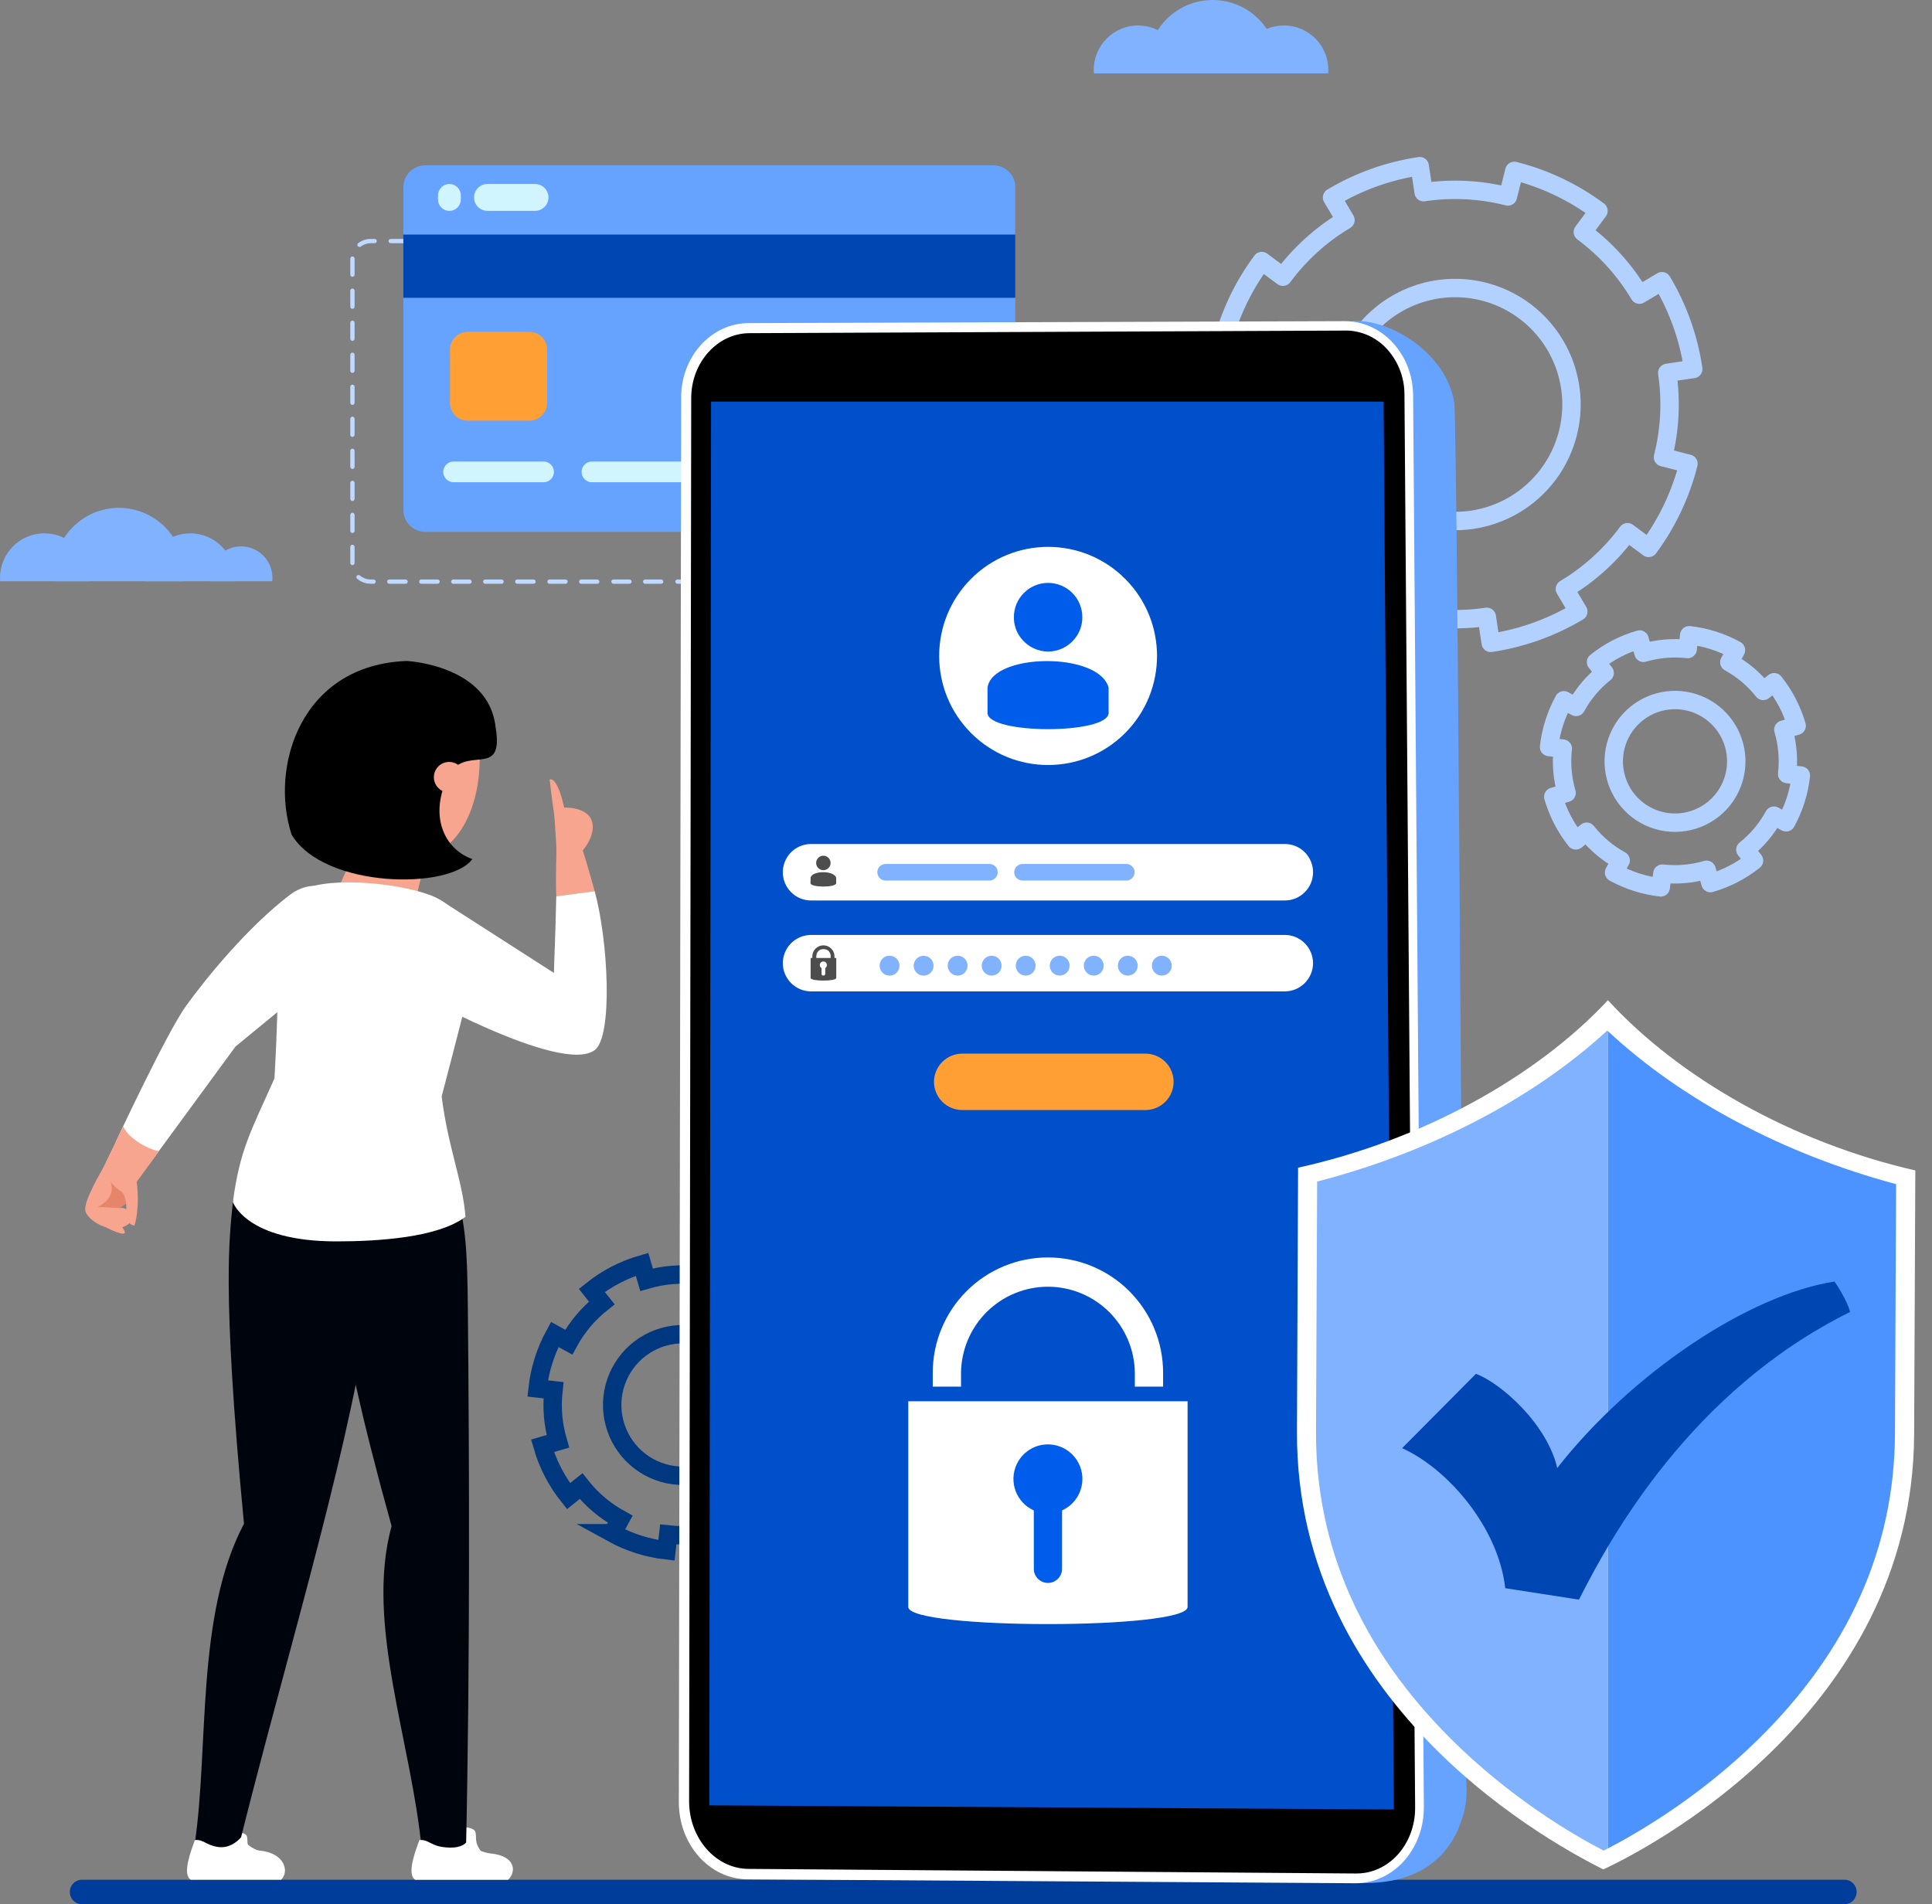 <svg width="420" height="414" viewBox="0 0 420 414" fill="none" xmlns="http://www.w3.org/2000/svg">
<rect x="0" y="0" width="420" height="414" fill="#808080" stroke="none"/>
<g clip-path="url(#clip0_773_6097)">
<path d="M400.957 413.999H17.832C17.483 413.999 17.138 413.93 16.816 413.796C16.493 413.662 16.201 413.467 15.954 413.219C15.707 412.972 15.511 412.679 15.378 412.356C15.245 412.034 15.176 411.688 15.176 411.338C15.175 410.989 15.244 410.643 15.377 410.32C15.511 409.997 15.706 409.703 15.953 409.456C16.2 409.209 16.493 409.012 16.815 408.879C17.137 408.745 17.483 408.676 17.832 408.676H400.957C401.306 408.676 401.652 408.745 401.975 408.879C402.297 409.012 402.59 409.209 402.837 409.456C403.083 409.703 403.279 409.997 403.412 410.32C403.546 410.643 403.614 410.989 403.614 411.338C403.614 411.688 403.545 412.034 403.412 412.356C403.278 412.679 403.082 412.972 402.836 413.219C402.589 413.467 402.296 413.662 401.974 413.796C401.652 413.93 401.306 413.999 400.957 413.999Z" fill="#003C99"/>
<path d="M19.268 126.373C19.287 126.13 19.299 125.872 19.299 125.616C19.299 123.054 18.283 120.596 16.473 118.783C14.663 116.971 12.209 115.953 9.65 115.953C8.382 115.953 7.128 116.203 5.957 116.689C4.786 117.174 3.722 117.886 2.826 118.783C1.93 119.681 1.219 120.746 0.735 121.918C0.25 123.091 0 124.347 0 125.616C0 125.872 0.012 126.122 0.032 126.373H19.268Z" fill="#80B2FF"/>
<path d="M50.971 126.373C50.99 126.13 51.002 125.872 51.002 125.616C51.002 123.054 49.986 120.596 48.176 118.783C46.367 116.971 43.912 115.953 41.353 115.953C38.794 115.953 36.339 116.971 34.529 118.783C32.72 120.596 31.703 123.054 31.703 125.616C31.703 125.872 31.715 126.122 31.735 126.373H50.971Z" fill="#80B2FF"/>
<path d="M59.179 126.374C59.208 126.123 59.222 125.871 59.223 125.618C59.223 123.807 58.505 122.071 57.227 120.79C55.949 119.509 54.215 118.788 52.407 118.785C50.598 118.785 48.862 119.505 47.583 120.786C46.303 122.068 45.584 123.806 45.584 125.618C45.584 125.871 45.598 126.123 45.628 126.374H59.179Z" fill="#80B2FF"/>
<path d="M39.869 126.373C39.945 125.775 39.983 125.173 39.983 124.571C39.983 120.816 38.494 117.215 35.842 114.561C33.191 111.906 29.595 110.414 25.846 110.414C22.098 110.415 18.503 111.906 15.852 114.56C13.201 117.213 11.711 120.813 11.709 124.566C11.709 125.169 11.747 125.77 11.823 126.368L39.869 126.373Z" fill="#80B2FF"/>
<path d="M257.038 15.957C257.058 15.714 257.07 15.456 257.07 15.201C257.07 12.638 256.053 10.18 254.244 8.367C252.434 6.554 249.98 5.536 247.42 5.535C244.861 5.536 242.406 6.554 240.597 8.367C238.787 10.18 237.771 12.638 237.771 15.201C237.771 15.444 237.771 15.707 237.802 15.957H257.038Z" fill="#80B2FF"/>
<path d="M288.741 15.957C288.76 15.714 288.772 15.456 288.772 15.201C288.772 12.638 287.755 10.18 285.946 8.367C284.136 6.554 281.682 5.536 279.122 5.535C276.563 5.536 274.108 6.554 272.299 8.367C270.489 10.18 269.473 12.638 269.473 15.201C269.473 15.444 269.485 15.707 269.504 15.957H288.741Z" fill="#80B2FF"/>
<path d="M277.641 15.959C277.717 15.361 277.754 14.759 277.753 14.157C277.753 10.403 276.264 6.802 273.613 4.147C270.963 1.492 267.367 0.001 263.619 0C259.869 0 256.273 1.492 253.622 4.146C250.971 6.801 249.481 10.402 249.481 14.157C249.482 14.759 249.519 15.361 249.593 15.959H277.641Z" fill="#80B2FF"/>
<path d="M206.342 126.918H202.867C202.803 126.922 202.739 126.914 202.679 126.893C202.618 126.871 202.563 126.838 202.516 126.794C202.469 126.75 202.432 126.697 202.406 126.639C202.381 126.58 202.368 126.516 202.368 126.452C202.368 126.388 202.381 126.325 202.406 126.266C202.432 126.207 202.469 126.154 202.516 126.11C202.563 126.067 202.618 126.033 202.679 126.012C202.739 125.99 202.803 125.982 202.867 125.986H206.342C206.406 125.982 206.47 125.99 206.531 126.012C206.591 126.033 206.646 126.067 206.693 126.11C206.74 126.154 206.778 126.207 206.803 126.266C206.829 126.325 206.842 126.388 206.842 126.452C206.842 126.516 206.829 126.58 206.803 126.639C206.778 126.697 206.74 126.75 206.693 126.794C206.646 126.838 206.591 126.871 206.531 126.893C206.47 126.914 206.406 126.922 206.342 126.918ZM199.39 126.918H195.915C195.851 126.922 195.787 126.914 195.727 126.893C195.666 126.871 195.611 126.838 195.564 126.794C195.517 126.75 195.48 126.697 195.454 126.639C195.429 126.58 195.416 126.516 195.416 126.452C195.416 126.388 195.429 126.325 195.454 126.266C195.48 126.207 195.517 126.154 195.564 126.11C195.611 126.067 195.666 126.033 195.727 126.012C195.787 125.99 195.851 125.982 195.915 125.986H199.393C199.456 125.982 199.521 125.99 199.581 126.012C199.641 126.033 199.697 126.067 199.744 126.11C199.791 126.154 199.828 126.207 199.854 126.266C199.879 126.325 199.892 126.388 199.892 126.452C199.892 126.516 199.879 126.58 199.854 126.639C199.828 126.697 199.791 126.75 199.744 126.794C199.697 126.838 199.641 126.871 199.581 126.893C199.521 126.914 199.456 126.922 199.393 126.918H199.39ZM192.436 126.918H188.961C188.897 126.922 188.833 126.914 188.773 126.893C188.712 126.871 188.657 126.838 188.61 126.794C188.563 126.75 188.526 126.697 188.5 126.639C188.474 126.58 188.461 126.516 188.461 126.452C188.461 126.388 188.474 126.325 188.5 126.266C188.526 126.207 188.563 126.154 188.61 126.11C188.657 126.067 188.712 126.033 188.773 126.012C188.833 125.99 188.897 125.982 188.961 125.986H192.436C192.5 125.982 192.564 125.99 192.624 126.012C192.685 126.033 192.74 126.067 192.787 126.11C192.834 126.154 192.871 126.207 192.897 126.266C192.922 126.325 192.936 126.388 192.936 126.452C192.936 126.516 192.922 126.58 192.897 126.639C192.871 126.697 192.834 126.75 192.787 126.794C192.74 126.838 192.685 126.871 192.624 126.893C192.564 126.914 192.5 126.922 192.436 126.918ZM185.484 126.918H182.007C181.943 126.922 181.879 126.914 181.818 126.893C181.758 126.871 181.702 126.838 181.655 126.794C181.609 126.75 181.571 126.697 181.546 126.639C181.52 126.58 181.507 126.516 181.507 126.452C181.507 126.388 181.52 126.325 181.546 126.266C181.571 126.207 181.609 126.154 181.655 126.11C181.702 126.067 181.758 126.033 181.818 126.012C181.879 125.99 181.943 125.982 182.007 125.986H185.474C185.538 125.982 185.602 125.99 185.663 126.012C185.723 126.033 185.778 126.067 185.825 126.11C185.872 126.154 185.91 126.207 185.935 126.266C185.961 126.325 185.974 126.388 185.974 126.452C185.974 126.516 185.961 126.58 185.935 126.639C185.91 126.697 185.872 126.75 185.825 126.794C185.778 126.838 185.723 126.871 185.663 126.893C185.602 126.914 185.538 126.922 185.474 126.918H185.484ZM178.529 126.918H175.052C174.935 126.909 174.825 126.857 174.744 126.77C174.664 126.684 174.62 126.57 174.62 126.452C174.62 126.334 174.664 126.221 174.744 126.134C174.825 126.048 174.935 125.995 175.052 125.986H178.529C178.593 125.982 178.657 125.99 178.718 126.012C178.778 126.033 178.834 126.067 178.881 126.11C178.927 126.154 178.965 126.207 178.99 126.266C179.016 126.325 179.029 126.388 179.029 126.452C179.029 126.516 179.016 126.58 178.99 126.639C178.965 126.697 178.927 126.75 178.881 126.794C178.834 126.838 178.778 126.871 178.718 126.893C178.657 126.914 178.593 126.922 178.529 126.918ZM171.577 126.918H168.1C168.036 126.922 167.972 126.914 167.912 126.893C167.851 126.871 167.796 126.838 167.749 126.794C167.702 126.75 167.665 126.697 167.639 126.639C167.614 126.58 167.6 126.516 167.6 126.452C167.6 126.388 167.614 126.325 167.639 126.266C167.665 126.207 167.702 126.154 167.749 126.11C167.796 126.067 167.851 126.033 167.912 126.012C167.972 125.99 168.036 125.982 168.1 125.986H171.577C171.695 125.995 171.805 126.048 171.885 126.134C171.965 126.221 172.01 126.334 172.01 126.452C172.01 126.57 171.965 126.684 171.885 126.77C171.805 126.857 171.695 126.909 171.577 126.918ZM164.623 126.918H161.146C161.028 126.909 160.918 126.857 160.838 126.77C160.758 126.684 160.713 126.57 160.713 126.452C160.713 126.334 160.758 126.221 160.838 126.134C160.918 126.048 161.028 125.995 161.146 125.986H164.623C164.687 125.982 164.751 125.99 164.812 126.012C164.872 126.033 164.927 126.067 164.974 126.11C165.021 126.154 165.059 126.207 165.084 126.266C165.11 126.325 165.123 126.388 165.123 126.452C165.123 126.516 165.11 126.58 165.084 126.639C165.059 126.697 165.021 126.75 164.974 126.794C164.927 126.838 164.872 126.871 164.812 126.893C164.751 126.914 164.687 126.922 164.623 126.918ZM157.671 126.918H154.194C154.13 126.922 154.066 126.914 154.005 126.893C153.945 126.871 153.89 126.838 153.843 126.794C153.796 126.75 153.758 126.697 153.733 126.639C153.707 126.58 153.694 126.516 153.694 126.452C153.694 126.388 153.707 126.325 153.733 126.266C153.758 126.207 153.796 126.154 153.843 126.11C153.89 126.067 153.945 126.033 154.005 126.012C154.066 125.99 154.13 125.982 154.194 125.986H157.671C157.789 125.995 157.899 126.048 157.979 126.134C158.059 126.221 158.104 126.334 158.104 126.452C158.104 126.57 158.059 126.684 157.979 126.77C157.899 126.857 157.789 126.909 157.671 126.918ZM150.717 126.918H147.24C147.122 126.909 147.012 126.857 146.932 126.77C146.852 126.684 146.807 126.57 146.807 126.452C146.807 126.334 146.852 126.221 146.932 126.134C147.012 126.048 147.122 125.995 147.24 125.986H150.717C150.781 125.982 150.845 125.99 150.905 126.012C150.966 126.033 151.021 126.067 151.068 126.11C151.115 126.154 151.152 126.207 151.178 126.266C151.203 126.325 151.217 126.388 151.217 126.452C151.217 126.516 151.203 126.58 151.178 126.639C151.152 126.697 151.115 126.75 151.068 126.794C151.021 126.838 150.966 126.871 150.905 126.893C150.845 126.914 150.781 126.922 150.717 126.918ZM143.765 126.918H140.288C140.224 126.922 140.16 126.914 140.099 126.893C140.039 126.871 139.983 126.838 139.936 126.794C139.889 126.75 139.852 126.697 139.826 126.639C139.801 126.58 139.788 126.516 139.788 126.452C139.788 126.388 139.801 126.325 139.826 126.266C139.852 126.207 139.889 126.154 139.936 126.11C139.983 126.067 140.039 126.033 140.099 126.012C140.16 125.99 140.224 125.982 140.288 125.986H143.765C143.882 125.995 143.992 126.048 144.072 126.134C144.153 126.221 144.197 126.334 144.197 126.452C144.197 126.57 144.153 126.684 144.072 126.77C143.992 126.857 143.882 126.909 143.765 126.918ZM136.81 126.918H133.333C133.216 126.909 133.106 126.857 133.025 126.77C132.945 126.684 132.901 126.57 132.901 126.452C132.901 126.334 132.945 126.221 133.025 126.134C133.106 126.048 133.216 125.995 133.333 125.986H136.81C136.874 125.982 136.938 125.99 136.999 126.012C137.059 126.033 137.115 126.067 137.162 126.11C137.208 126.154 137.246 126.207 137.271 126.266C137.297 126.325 137.31 126.388 137.31 126.452C137.31 126.516 137.297 126.58 137.271 126.639C137.246 126.697 137.208 126.75 137.162 126.794C137.115 126.838 137.059 126.871 136.999 126.893C136.938 126.914 136.874 126.922 136.81 126.918ZM129.858 126.918H126.381C126.317 126.922 126.253 126.914 126.193 126.893C126.132 126.871 126.077 126.838 126.03 126.794C125.983 126.75 125.946 126.697 125.92 126.639C125.895 126.58 125.881 126.516 125.881 126.452C125.881 126.388 125.895 126.325 125.92 126.266C125.946 126.207 125.983 126.154 126.03 126.11C126.077 126.067 126.132 126.033 126.193 126.012C126.253 125.99 126.317 125.982 126.381 125.986H129.868C129.986 125.995 130.096 126.048 130.176 126.134C130.256 126.221 130.301 126.334 130.301 126.452C130.301 126.57 130.256 126.684 130.176 126.77C130.096 126.857 129.986 126.909 129.868 126.918H129.858ZM122.904 126.918H119.427C119.309 126.909 119.199 126.857 119.119 126.77C119.039 126.684 118.994 126.57 118.994 126.452C118.994 126.334 119.039 126.221 119.119 126.134C119.199 126.048 119.309 125.995 119.427 125.986H122.904C122.968 125.982 123.032 125.99 123.092 126.012C123.153 126.033 123.208 126.067 123.255 126.11C123.302 126.154 123.339 126.207 123.365 126.266C123.391 126.325 123.404 126.388 123.404 126.452C123.404 126.516 123.391 126.58 123.365 126.639C123.339 126.697 123.302 126.75 123.255 126.794C123.208 126.838 123.153 126.871 123.092 126.893C123.032 126.914 122.968 126.922 122.904 126.918ZM115.95 126.918H112.475C112.411 126.922 112.347 126.914 112.286 126.893C112.226 126.871 112.171 126.838 112.124 126.794C112.077 126.75 112.039 126.697 112.014 126.639C111.988 126.58 111.975 126.516 111.975 126.452C111.975 126.388 111.988 126.325 112.014 126.266C112.039 126.207 112.077 126.154 112.124 126.11C112.171 126.067 112.226 126.033 112.286 126.012C112.347 125.99 112.411 125.982 112.475 125.986H115.95C116.014 125.982 116.078 125.99 116.138 126.012C116.199 126.033 116.254 126.067 116.301 126.11C116.348 126.154 116.385 126.207 116.411 126.266C116.436 126.325 116.449 126.388 116.449 126.452C116.449 126.516 116.436 126.58 116.411 126.639C116.385 126.697 116.348 126.75 116.301 126.794C116.254 126.838 116.199 126.871 116.138 126.893C116.078 126.914 116.014 126.922 115.95 126.918ZM108.998 126.918H105.52C105.457 126.922 105.392 126.914 105.332 126.893C105.272 126.871 105.216 126.838 105.169 126.794C105.122 126.75 105.085 126.697 105.059 126.639C105.034 126.58 105.021 126.516 105.021 126.452C105.021 126.388 105.034 126.325 105.059 126.266C105.085 126.207 105.122 126.154 105.169 126.11C105.216 126.067 105.272 126.033 105.332 126.012C105.392 125.99 105.457 125.982 105.52 125.986H108.998C109.062 125.982 109.126 125.99 109.186 126.012C109.247 126.033 109.302 126.067 109.349 126.11C109.396 126.154 109.433 126.207 109.459 126.266C109.484 126.325 109.497 126.388 109.497 126.452C109.497 126.516 109.484 126.58 109.459 126.639C109.433 126.697 109.396 126.75 109.349 126.794C109.302 126.838 109.247 126.871 109.186 126.893C109.126 126.914 109.062 126.922 108.998 126.918ZM102.043 126.918H98.569C98.505 126.922 98.44 126.914 98.38 126.893C98.32 126.871 98.264 126.838 98.217 126.794C98.17 126.75 98.133 126.697 98.107 126.639C98.082 126.58 98.069 126.516 98.069 126.452C98.069 126.388 98.082 126.325 98.107 126.266C98.133 126.207 98.17 126.154 98.217 126.11C98.264 126.067 98.32 126.033 98.38 126.012C98.44 125.99 98.505 125.982 98.569 125.986H102.043C102.107 125.982 102.171 125.99 102.232 126.012C102.292 126.033 102.348 126.067 102.394 126.11C102.441 126.154 102.479 126.207 102.504 126.266C102.53 126.325 102.543 126.388 102.543 126.452C102.543 126.516 102.53 126.58 102.504 126.639C102.479 126.697 102.441 126.75 102.394 126.794C102.348 126.838 102.292 126.871 102.232 126.893C102.171 126.914 102.107 126.922 102.043 126.918ZM95.091 126.918H91.614C91.55 126.922 91.486 126.914 91.426 126.893C91.365 126.871 91.31 126.838 91.263 126.794C91.216 126.75 91.179 126.697 91.153 126.639C91.127 126.58 91.114 126.516 91.114 126.452C91.114 126.388 91.127 126.325 91.153 126.266C91.179 126.207 91.216 126.154 91.263 126.11C91.31 126.067 91.365 126.033 91.426 126.012C91.486 125.99 91.55 125.982 91.614 125.986H95.091C95.155 125.982 95.219 125.99 95.28 126.012C95.34 126.033 95.396 126.067 95.442 126.11C95.489 126.154 95.527 126.207 95.552 126.266C95.578 126.325 95.591 126.388 95.591 126.452C95.591 126.516 95.578 126.58 95.552 126.639C95.527 126.697 95.489 126.75 95.442 126.794C95.396 126.838 95.34 126.871 95.28 126.893C95.219 126.914 95.155 126.922 95.091 126.918ZM88.137 126.918H84.662C84.598 126.922 84.534 126.914 84.474 126.893C84.413 126.871 84.358 126.838 84.311 126.794C84.264 126.75 84.227 126.697 84.201 126.639C84.175 126.58 84.162 126.516 84.162 126.452C84.162 126.388 84.175 126.325 84.201 126.266C84.227 126.207 84.264 126.154 84.311 126.11C84.358 126.067 84.413 126.033 84.474 126.012C84.534 125.99 84.598 125.982 84.662 125.986H88.137C88.201 125.982 88.265 125.99 88.325 126.012C88.386 126.033 88.441 126.067 88.488 126.11C88.535 126.154 88.572 126.207 88.598 126.266C88.624 126.325 88.637 126.388 88.637 126.452C88.637 126.516 88.624 126.58 88.598 126.639C88.572 126.697 88.535 126.75 88.488 126.794C88.441 126.838 88.386 126.871 88.325 126.893C88.265 126.914 88.201 126.922 88.137 126.918ZM81.185 126.918H80.617C79.526 126.922 78.47 126.535 77.64 125.826C77.546 125.745 77.488 125.63 77.479 125.507C77.469 125.384 77.509 125.261 77.589 125.167C77.67 125.074 77.785 125.016 77.908 125.007C78.031 124.998 78.153 125.038 78.247 125.118C78.908 125.681 79.749 125.989 80.617 125.986H81.185C81.249 125.982 81.313 125.99 81.373 126.012C81.434 126.033 81.489 126.067 81.536 126.11C81.583 126.154 81.62 126.207 81.646 126.266C81.672 126.325 81.685 126.388 81.685 126.452C81.685 126.516 81.672 126.58 81.646 126.639C81.62 126.697 81.583 126.75 81.536 126.794C81.489 126.838 81.434 126.871 81.373 126.893C81.313 126.914 81.249 126.922 81.185 126.918ZM209.637 126.093C209.54 126.093 209.444 126.063 209.365 126.006C209.286 125.949 209.226 125.868 209.195 125.775C209.164 125.683 209.163 125.583 209.192 125.489C209.22 125.396 209.278 125.314 209.356 125.255C209.767 124.952 210.101 124.557 210.333 124.102C210.565 123.647 210.688 123.144 210.691 122.633C210.691 122.509 210.74 122.391 210.828 122.303C210.915 122.216 211.034 122.166 211.157 122.166C211.218 122.167 211.279 122.179 211.335 122.203C211.392 122.227 211.443 122.261 211.486 122.305C211.529 122.348 211.563 122.4 211.586 122.457C211.61 122.514 211.621 122.574 211.621 122.636C211.619 123.29 211.464 123.935 211.169 124.519C210.874 125.103 210.447 125.609 209.921 125.999C209.84 126.06 209.741 126.093 209.64 126.093H209.637ZM76.615 122.864C76.552 122.864 76.49 122.852 76.432 122.827C76.374 122.802 76.322 122.766 76.278 122.721C76.235 122.675 76.201 122.621 76.179 122.563C76.156 122.504 76.146 122.441 76.149 122.378V118.906C76.149 118.782 76.198 118.663 76.285 118.575C76.373 118.488 76.491 118.439 76.615 118.439C76.739 118.439 76.857 118.488 76.945 118.575C77.032 118.663 77.081 118.782 77.081 118.906V122.378C77.084 122.441 77.074 122.504 77.052 122.563C77.029 122.621 76.995 122.675 76.952 122.721C76.908 122.766 76.856 122.802 76.798 122.827C76.74 122.852 76.678 122.864 76.615 122.864ZM211.16 119.63C211.036 119.63 210.917 119.581 210.83 119.493C210.743 119.406 210.693 119.287 210.693 119.163V115.671C210.689 115.608 210.697 115.543 210.719 115.483C210.74 115.422 210.773 115.367 210.817 115.32C210.861 115.273 210.914 115.235 210.972 115.21C211.031 115.184 211.094 115.171 211.158 115.171C211.223 115.171 211.286 115.184 211.345 115.21C211.403 115.235 211.456 115.273 211.5 115.32C211.543 115.367 211.577 115.422 211.598 115.483C211.62 115.543 211.628 115.608 211.623 115.671V119.151C211.624 119.212 211.612 119.273 211.589 119.33C211.566 119.386 211.532 119.438 211.488 119.481C211.445 119.525 211.394 119.559 211.338 119.582C211.281 119.606 211.221 119.618 211.16 119.618V119.63ZM76.615 115.89C76.491 115.89 76.373 115.841 76.285 115.754C76.198 115.666 76.149 115.547 76.149 115.423V111.941C76.149 111.818 76.198 111.699 76.285 111.611C76.373 111.524 76.491 111.475 76.615 111.475C76.739 111.475 76.857 111.524 76.945 111.611C77.032 111.699 77.081 111.818 77.081 111.941V115.423C77.081 115.547 77.032 115.666 76.945 115.754C76.857 115.841 76.739 115.89 76.615 115.89ZM211.16 112.651C211.036 112.651 210.917 112.602 210.83 112.515C210.743 112.427 210.693 112.308 210.693 112.185V108.707C210.689 108.643 210.697 108.579 210.719 108.519C210.74 108.458 210.773 108.403 210.817 108.356C210.861 108.309 210.914 108.271 210.972 108.246C211.031 108.22 211.094 108.207 211.158 108.207C211.223 108.207 211.286 108.22 211.345 108.246C211.403 108.271 211.456 108.309 211.5 108.356C211.543 108.403 211.577 108.458 211.598 108.519C211.62 108.579 211.628 108.643 211.623 108.707V112.189C211.623 112.312 211.574 112.43 211.487 112.516C211.4 112.603 211.282 112.651 211.16 112.651ZM76.615 108.926C76.491 108.926 76.373 108.877 76.285 108.789C76.198 108.702 76.149 108.583 76.149 108.459V104.98C76.149 104.856 76.198 104.737 76.285 104.649C76.373 104.562 76.491 104.513 76.615 104.513C76.739 104.513 76.857 104.562 76.945 104.649C77.032 104.737 77.081 104.856 77.081 104.98V108.459C77.081 108.583 77.032 108.702 76.945 108.789C76.857 108.877 76.739 108.926 76.615 108.926ZM211.16 105.692C211.036 105.692 210.917 105.643 210.83 105.555C210.743 105.468 210.693 105.349 210.693 105.225V101.746C210.689 101.682 210.697 101.617 210.719 101.557C210.74 101.496 210.773 101.441 210.817 101.394C210.861 101.347 210.914 101.309 210.972 101.284C211.031 101.258 211.094 101.245 211.158 101.245C211.223 101.245 211.286 101.258 211.345 101.284C211.403 101.309 211.456 101.347 211.5 101.394C211.543 101.441 211.577 101.496 211.598 101.557C211.62 101.617 211.628 101.682 211.623 101.746V105.225C211.624 105.286 211.612 105.347 211.589 105.404C211.566 105.46 211.532 105.512 211.488 105.555C211.445 105.599 211.394 105.633 211.338 105.656C211.281 105.68 211.221 105.692 211.16 105.692ZM76.615 101.964C76.491 101.964 76.373 101.915 76.285 101.828C76.198 101.74 76.149 101.621 76.149 101.498V98.015C76.149 97.892 76.198 97.773 76.285 97.685C76.373 97.598 76.491 97.549 76.615 97.549C76.739 97.549 76.857 97.598 76.945 97.685C77.032 97.773 77.081 97.892 77.081 98.015V101.498C77.081 101.621 77.032 101.74 76.945 101.828C76.857 101.915 76.739 101.964 76.615 101.964ZM211.16 98.73C211.036 98.73 210.917 98.681 210.83 98.594C210.743 98.506 210.693 98.387 210.693 98.263V94.781C210.689 94.717 210.697 94.653 210.719 94.593C210.74 94.532 210.773 94.477 210.817 94.43C210.861 94.383 210.914 94.345 210.972 94.32C211.031 94.294 211.094 94.281 211.158 94.281C211.223 94.281 211.286 94.294 211.345 94.32C211.403 94.345 211.456 94.383 211.5 94.43C211.543 94.477 211.577 94.532 211.598 94.593C211.62 94.653 211.628 94.717 211.623 94.781V98.263C211.624 98.325 211.612 98.385 211.589 98.442C211.566 98.499 211.532 98.55 211.488 98.593C211.445 98.637 211.394 98.671 211.338 98.695C211.281 98.718 211.221 98.73 211.16 98.73ZM76.615 95C76.491 95 76.373 94.951 76.285 94.864C76.198 94.776 76.149 94.657 76.149 94.533V91.054C76.149 90.93 76.198 90.811 76.285 90.724C76.373 90.636 76.491 90.587 76.615 90.587C76.739 90.587 76.857 90.636 76.945 90.724C77.032 90.811 77.081 90.93 77.081 91.054V94.533C77.081 94.657 77.032 94.776 76.945 94.864C76.857 94.951 76.739 95 76.615 95ZM211.16 91.766C211.036 91.766 210.917 91.717 210.83 91.629C210.743 91.542 210.693 91.423 210.693 91.299V87.817C210.702 87.7 210.755 87.589 210.841 87.509C210.927 87.429 211.041 87.384 211.158 87.384C211.276 87.384 211.39 87.429 211.476 87.509C211.562 87.589 211.615 87.7 211.623 87.817V91.299C211.624 91.361 211.612 91.421 211.589 91.478C211.566 91.534 211.532 91.586 211.488 91.629C211.445 91.673 211.394 91.707 211.338 91.731C211.281 91.754 211.221 91.766 211.16 91.766ZM76.615 88.038C76.491 88.038 76.373 87.989 76.285 87.902C76.198 87.814 76.149 87.695 76.149 87.572V84.09C76.149 83.966 76.198 83.847 76.285 83.759C76.373 83.672 76.491 83.623 76.615 83.623C76.739 83.623 76.857 83.672 76.945 83.759C77.032 83.847 77.081 83.966 77.081 84.09V87.572C77.081 87.695 77.032 87.814 76.945 87.902C76.857 87.989 76.739 88.038 76.615 88.038ZM211.16 84.802C211.099 84.802 211.038 84.79 210.981 84.767C210.925 84.744 210.874 84.71 210.83 84.667C210.787 84.624 210.752 84.572 210.729 84.516C210.706 84.459 210.693 84.399 210.693 84.338V80.855C210.689 80.791 210.697 80.727 210.719 80.667C210.74 80.606 210.773 80.551 210.817 80.504C210.861 80.457 210.914 80.419 210.972 80.394C211.031 80.368 211.094 80.355 211.158 80.355C211.223 80.355 211.286 80.368 211.345 80.394C211.403 80.419 211.456 80.457 211.5 80.504C211.543 80.551 211.577 80.606 211.598 80.667C211.62 80.727 211.628 80.791 211.623 80.855V84.338C211.624 84.399 211.612 84.459 211.589 84.516C211.566 84.572 211.531 84.623 211.488 84.667C211.445 84.71 211.394 84.744 211.338 84.767C211.281 84.79 211.221 84.802 211.16 84.802ZM76.615 81.074C76.491 81.074 76.373 81.025 76.285 80.938C76.198 80.85 76.149 80.731 76.149 80.607V77.128C76.15 77.004 76.199 76.886 76.286 76.799C76.374 76.712 76.492 76.663 76.615 76.663C76.738 76.663 76.856 76.712 76.944 76.799C77.031 76.886 77.081 77.004 77.081 77.128V80.607C77.081 80.731 77.032 80.85 76.945 80.938C76.857 81.025 76.739 81.074 76.615 81.074ZM211.16 77.84C211.036 77.84 210.917 77.791 210.83 77.703C210.743 77.616 210.693 77.497 210.693 77.373V73.891C210.694 73.768 210.744 73.65 210.831 73.563C210.918 73.476 211.036 73.427 211.16 73.427C211.283 73.427 211.401 73.476 211.488 73.563C211.575 73.65 211.623 73.768 211.623 73.891V77.373C211.624 77.434 211.612 77.495 211.589 77.552C211.566 77.608 211.532 77.66 211.488 77.703C211.445 77.747 211.394 77.781 211.338 77.805C211.281 77.828 211.221 77.84 211.16 77.84ZM76.615 74.112C76.491 74.112 76.373 74.063 76.285 73.976C76.198 73.888 76.149 73.769 76.149 73.646V70.163C76.149 70.04 76.198 69.921 76.285 69.833C76.373 69.746 76.491 69.697 76.615 69.697C76.739 69.697 76.857 69.746 76.945 69.833C77.032 69.921 77.081 70.04 77.081 70.163V73.646C77.081 73.769 77.032 73.888 76.945 73.976C76.857 74.063 76.739 74.112 76.615 74.112ZM211.16 70.876C211.099 70.876 211.038 70.865 210.981 70.841C210.925 70.818 210.874 70.784 210.83 70.741C210.787 70.698 210.752 70.646 210.729 70.59C210.706 70.533 210.693 70.473 210.693 70.412V66.937C210.693 66.813 210.743 66.694 210.83 66.607C210.917 66.519 211.036 66.47 211.16 66.47C211.221 66.47 211.281 66.482 211.338 66.505C211.394 66.529 211.445 66.563 211.488 66.607C211.532 66.65 211.566 66.702 211.589 66.758C211.612 66.815 211.624 66.876 211.623 66.937V70.419C211.622 70.541 211.573 70.658 211.486 70.743C211.399 70.829 211.282 70.877 211.16 70.876ZM76.615 67.148C76.493 67.148 76.377 67.101 76.29 67.016C76.203 66.931 76.152 66.815 76.149 66.694V63.202C76.149 63.078 76.198 62.959 76.285 62.872C76.373 62.784 76.491 62.735 76.615 62.735C76.739 62.735 76.857 62.784 76.945 62.872C77.032 62.959 77.081 63.078 77.081 63.202V66.694C77.078 66.815 77.028 66.931 76.941 67.016C76.853 67.101 76.737 67.148 76.615 67.148ZM211.16 63.914C211.036 63.914 210.917 63.865 210.83 63.778C210.743 63.69 210.693 63.571 210.693 63.447V59.965C210.693 59.904 210.706 59.843 210.729 59.787C210.752 59.73 210.787 59.679 210.83 59.636C210.874 59.593 210.925 59.559 210.981 59.535C211.038 59.512 211.099 59.501 211.16 59.501C211.221 59.501 211.281 59.512 211.338 59.535C211.394 59.559 211.445 59.593 211.488 59.636C211.531 59.679 211.566 59.731 211.589 59.787C211.612 59.844 211.624 59.904 211.623 59.965V63.447C211.624 63.508 211.612 63.569 211.589 63.626C211.566 63.682 211.532 63.734 211.488 63.777C211.445 63.821 211.394 63.855 211.338 63.879C211.281 63.902 211.221 63.914 211.16 63.914ZM76.615 60.187C76.491 60.187 76.373 60.137 76.285 60.05C76.198 59.962 76.149 59.843 76.149 59.72V56.237C76.149 56.112 76.197 55.991 76.284 55.9C76.371 55.81 76.49 55.756 76.615 55.751C76.676 55.75 76.736 55.761 76.792 55.784C76.849 55.806 76.9 55.84 76.943 55.882C76.987 55.925 77.021 55.976 77.045 56.032C77.069 56.087 77.081 56.148 77.081 56.208V59.708C77.083 59.77 77.072 59.832 77.049 59.89C77.027 59.948 76.993 60.001 76.949 60.045C76.906 60.09 76.854 60.126 76.796 60.15C76.739 60.174 76.677 60.187 76.615 60.187ZM211.16 56.95C211.098 56.95 211.037 56.938 210.98 56.915C210.923 56.891 210.872 56.857 210.828 56.813C210.785 56.77 210.751 56.718 210.728 56.66C210.704 56.603 210.693 56.542 210.693 56.481V56.237C210.69 55.764 210.585 55.296 210.386 54.867C210.186 54.438 209.896 54.057 209.535 53.75C209.489 53.71 209.45 53.661 209.422 53.607C209.395 53.552 209.378 53.492 209.373 53.431C209.369 53.369 209.377 53.308 209.396 53.249C209.415 53.191 209.446 53.137 209.487 53.091C209.567 52.998 209.682 52.94 209.804 52.931C209.927 52.922 210.049 52.962 210.142 53.042C210.604 53.437 210.975 53.927 211.231 54.478C211.487 55.029 211.62 55.63 211.623 56.237V56.481C211.624 56.542 211.613 56.603 211.59 56.66C211.567 56.717 211.533 56.769 211.49 56.813C211.447 56.857 211.395 56.891 211.339 56.915C211.282 56.938 211.221 56.95 211.16 56.95ZM78.147 53.697C78.075 53.697 78.004 53.68 77.939 53.648C77.874 53.616 77.817 53.569 77.773 53.512C77.7 53.413 77.668 53.289 77.685 53.167C77.703 53.045 77.767 52.934 77.866 52.86C78.658 52.263 79.625 51.941 80.617 51.946H81.44C81.563 51.946 81.681 51.995 81.769 52.082C81.856 52.169 81.906 52.287 81.906 52.41C81.906 52.534 81.857 52.653 81.77 52.74C81.682 52.828 81.564 52.877 81.44 52.877H80.617C79.828 52.874 79.061 53.131 78.431 53.606C78.349 53.667 78.249 53.699 78.147 53.697ZM206.6 52.877H203.122C202.999 52.877 202.88 52.828 202.793 52.74C202.705 52.653 202.656 52.534 202.656 52.41C202.657 52.287 202.706 52.169 202.794 52.082C202.881 51.995 202.999 51.946 203.122 51.946H206.6C206.723 51.946 206.841 51.995 206.928 52.082C207.016 52.169 207.065 52.287 207.066 52.41C207.066 52.534 207.017 52.653 206.929 52.74C206.842 52.828 206.723 52.877 206.6 52.877ZM199.648 52.877H196.158C196.097 52.877 196.036 52.865 195.98 52.842C195.923 52.818 195.872 52.784 195.829 52.74C195.785 52.697 195.751 52.645 195.727 52.589C195.704 52.532 195.692 52.471 195.692 52.41C195.693 52.287 195.742 52.169 195.829 52.082C195.917 51.995 196.035 51.946 196.158 51.946H199.635C199.759 51.946 199.877 51.995 199.964 52.082C200.052 52.169 200.101 52.287 200.102 52.41C200.102 52.532 200.054 52.65 199.969 52.737C199.883 52.824 199.767 52.874 199.645 52.877H199.648ZM192.693 52.877H189.216C189.092 52.877 188.974 52.828 188.886 52.74C188.799 52.653 188.75 52.534 188.75 52.41C188.75 52.287 188.8 52.169 188.887 52.082C188.975 51.995 189.093 51.946 189.216 51.946H192.691C192.814 51.946 192.932 51.995 193.02 52.082C193.107 52.169 193.156 52.287 193.157 52.41C193.157 52.534 193.108 52.653 193.02 52.74C192.933 52.828 192.814 52.877 192.691 52.877H192.693ZM185.741 52.877H182.262C182.138 52.877 182.019 52.828 181.932 52.74C181.844 52.653 181.795 52.534 181.795 52.41C181.796 52.287 181.845 52.169 181.933 52.082C182.02 51.995 182.138 51.946 182.262 51.946H185.739C185.862 51.946 185.979 51.995 186.066 52.083C186.153 52.169 186.202 52.287 186.203 52.41C186.203 52.534 186.154 52.652 186.067 52.739C185.98 52.827 185.862 52.876 185.739 52.877H185.741ZM178.787 52.877H175.31C175.186 52.877 175.067 52.828 174.98 52.74C174.893 52.653 174.843 52.534 174.843 52.41C174.844 52.287 174.893 52.169 174.981 52.082C175.068 51.995 175.186 51.946 175.31 51.946H178.784C178.908 51.946 179.026 51.995 179.113 52.082C179.201 52.169 179.25 52.287 179.251 52.41C179.251 52.534 179.201 52.653 179.114 52.74C179.027 52.828 178.908 52.877 178.784 52.877H178.787ZM171.835 52.877H168.355C168.232 52.877 168.113 52.828 168.026 52.74C167.938 52.653 167.889 52.534 167.889 52.41C167.89 52.287 167.939 52.169 168.026 52.082C168.114 51.995 168.232 51.946 168.355 51.946H171.832C171.956 51.946 172.074 51.995 172.161 52.082C172.249 52.169 172.298 52.287 172.299 52.41C172.299 52.534 172.25 52.653 172.162 52.74C172.075 52.828 171.956 52.877 171.832 52.877H171.835ZM164.88 52.877H161.403C161.282 52.874 161.166 52.823 161.081 52.736C160.997 52.649 160.949 52.532 160.949 52.41C160.95 52.287 160.999 52.169 161.087 52.082C161.174 51.995 161.292 51.946 161.415 51.946H164.89C165.013 51.946 165.132 51.995 165.219 52.082C165.306 52.169 165.356 52.287 165.356 52.41C165.356 52.472 165.344 52.534 165.32 52.592C165.296 52.649 165.26 52.701 165.216 52.745C165.171 52.788 165.118 52.822 165.06 52.845C165.002 52.868 164.94 52.879 164.878 52.877H164.88ZM157.928 52.877H154.449C154.325 52.877 154.207 52.828 154.119 52.74C154.032 52.653 153.983 52.534 153.983 52.41C153.983 52.287 154.033 52.169 154.12 52.082C154.207 51.995 154.326 51.946 154.449 51.946H157.926C157.987 51.946 158.047 51.958 158.104 51.981C158.16 52.004 158.211 52.039 158.254 52.082C158.297 52.125 158.331 52.176 158.355 52.232C158.378 52.289 158.39 52.349 158.39 52.41C158.39 52.471 158.378 52.532 158.355 52.589C158.332 52.645 158.298 52.697 158.255 52.74C158.212 52.783 158.161 52.818 158.104 52.841C158.048 52.865 157.987 52.877 157.926 52.877H157.928ZM150.974 52.877H147.494C147.371 52.876 147.253 52.827 147.166 52.739C147.079 52.652 147.031 52.534 147.031 52.41C147.031 52.287 147.08 52.169 147.167 52.083C147.254 51.995 147.372 51.946 147.494 51.946H150.972C151.095 51.946 151.213 51.995 151.3 52.082C151.388 52.169 151.437 52.287 151.438 52.41C151.438 52.534 151.389 52.653 151.301 52.74C151.214 52.828 151.095 52.877 150.972 52.877H150.974ZM144.022 52.877H140.552C140.489 52.88 140.427 52.87 140.368 52.847C140.309 52.825 140.255 52.791 140.21 52.747C140.165 52.704 140.128 52.651 140.104 52.593C140.079 52.535 140.067 52.473 140.067 52.41C140.067 52.347 140.08 52.285 140.105 52.228C140.129 52.17 140.165 52.118 140.211 52.075C140.256 52.031 140.31 51.997 140.368 51.975C140.427 51.953 140.49 51.943 140.552 51.946H144.029C144.152 51.946 144.27 51.995 144.357 52.082C144.444 52.169 144.493 52.287 144.493 52.41C144.494 52.472 144.481 52.534 144.458 52.591C144.434 52.648 144.399 52.7 144.355 52.744C144.311 52.787 144.258 52.821 144.201 52.844C144.143 52.867 144.082 52.878 144.02 52.877H144.022ZM137.068 52.877H133.588C133.527 52.877 133.467 52.865 133.41 52.841C133.354 52.818 133.302 52.783 133.259 52.74C133.216 52.697 133.182 52.645 133.159 52.589C133.136 52.532 133.124 52.471 133.124 52.41C133.124 52.287 133.173 52.169 133.26 52.082C133.347 51.995 133.465 51.946 133.588 51.946H137.065C137.189 51.946 137.307 51.995 137.394 52.082C137.481 52.169 137.531 52.287 137.532 52.41C137.532 52.534 137.482 52.653 137.395 52.74C137.308 52.828 137.189 52.877 137.065 52.877H137.068ZM130.116 52.877H126.636C126.513 52.877 126.394 52.828 126.306 52.74C126.219 52.653 126.17 52.534 126.17 52.41C126.171 52.287 126.22 52.169 126.307 52.082C126.395 51.995 126.513 51.946 126.636 51.946H130.111C130.234 51.946 130.352 51.995 130.439 52.082C130.526 52.169 130.575 52.287 130.575 52.41C130.575 52.471 130.563 52.532 130.54 52.589C130.517 52.645 130.483 52.697 130.44 52.74C130.397 52.783 130.345 52.818 130.289 52.841C130.233 52.865 130.172 52.877 130.111 52.877H130.116ZM123.161 52.877H119.682C119.621 52.877 119.56 52.865 119.504 52.841C119.447 52.818 119.396 52.783 119.353 52.74C119.31 52.697 119.276 52.645 119.253 52.589C119.229 52.532 119.218 52.471 119.218 52.41C119.218 52.287 119.267 52.169 119.354 52.082C119.441 51.995 119.559 51.946 119.682 51.946H123.159C123.282 51.946 123.4 51.995 123.488 52.082C123.575 52.169 123.625 52.287 123.625 52.41C123.625 52.534 123.576 52.653 123.489 52.74C123.401 52.828 123.283 52.877 123.159 52.877H123.161ZM116.209 52.877H112.73C112.606 52.877 112.488 52.828 112.4 52.74C112.313 52.653 112.264 52.534 112.264 52.41C112.264 52.287 112.314 52.169 112.401 52.082C112.488 51.995 112.607 51.946 112.73 51.946H116.207C116.33 51.946 116.447 51.995 116.534 52.083C116.621 52.169 116.67 52.287 116.671 52.41C116.671 52.534 116.622 52.652 116.535 52.739C116.448 52.827 116.33 52.876 116.207 52.877H116.209ZM109.255 52.877H105.775C105.714 52.877 105.654 52.865 105.597 52.841C105.541 52.818 105.49 52.783 105.447 52.74C105.404 52.697 105.369 52.645 105.346 52.589C105.323 52.532 105.311 52.471 105.312 52.41C105.312 52.287 105.36 52.169 105.447 52.082C105.534 51.995 105.652 51.946 105.775 51.946H109.253C109.375 51.947 109.492 51.996 109.578 52.083C109.665 52.17 109.713 52.288 109.714 52.41C109.714 52.533 109.666 52.651 109.579 52.739C109.493 52.826 109.375 52.876 109.253 52.877H109.255ZM102.303 52.877H98.823C98.7 52.877 98.581 52.828 98.494 52.74C98.406 52.653 98.357 52.534 98.357 52.41C98.358 52.287 98.407 52.169 98.495 52.082C98.582 51.995 98.7 51.946 98.823 51.946H102.301C102.423 51.946 102.541 51.995 102.628 52.083C102.715 52.169 102.764 52.287 102.764 52.41C102.764 52.534 102.716 52.652 102.629 52.739C102.542 52.827 102.424 52.876 102.301 52.877H102.303ZM95.349 52.877H91.869C91.745 52.877 91.627 52.828 91.539 52.74C91.452 52.653 91.403 52.534 91.403 52.41C91.403 52.287 91.453 52.169 91.54 52.082C91.628 51.995 91.746 51.946 91.869 51.946H95.346C95.469 51.946 95.588 51.995 95.675 52.082C95.762 52.169 95.812 52.287 95.812 52.41C95.812 52.534 95.763 52.653 95.676 52.74C95.588 52.828 95.47 52.877 95.346 52.877H95.349ZM88.394 52.877H84.917C84.795 52.874 84.679 52.824 84.594 52.737C84.508 52.65 84.461 52.532 84.461 52.41C84.461 52.287 84.511 52.169 84.598 52.082C84.685 51.995 84.804 51.946 84.927 51.946H88.392C88.515 51.946 88.633 51.995 88.721 52.082C88.808 52.169 88.857 52.287 88.858 52.41C88.858 52.471 88.846 52.532 88.823 52.589C88.799 52.645 88.765 52.697 88.722 52.74C88.678 52.784 88.627 52.818 88.57 52.842C88.514 52.865 88.453 52.877 88.392 52.877H88.394Z" fill="#C0DAFF"/>
<path d="M216.001 115.625H92.405C91.156 115.624 89.958 115.127 89.075 114.242C88.192 113.358 87.695 112.158 87.694 110.907V40.674C87.694 39.423 88.191 38.223 89.074 37.339C89.957 36.454 91.156 35.957 92.405 35.957H216.001C217.25 35.957 218.449 36.454 219.333 37.339C220.217 38.223 220.713 39.423 220.714 40.674V110.907C220.713 112.159 220.217 113.358 219.333 114.243C218.449 115.128 217.25 115.625 216.001 115.625Z" fill="#66A2FF"/>
<path d="M220.715 51H87.686V64.748H220.715V51Z" fill="#0046B3"/>
<path d="M118.156 100.34H98.597C98.002 100.343 97.433 100.582 97.013 101.004C96.594 101.427 96.358 101.998 96.358 102.594C96.358 103.192 96.596 103.765 97.018 104.188C97.44 104.611 98.012 104.848 98.609 104.848H118.169C118.766 104.848 119.338 104.611 119.76 104.188C120.182 103.765 120.42 103.192 120.42 102.594C120.42 102.297 120.361 102.003 120.247 101.729C120.133 101.454 119.966 101.205 119.756 100.996C119.546 100.786 119.296 100.621 119.022 100.508C118.747 100.395 118.453 100.338 118.156 100.34Z" fill="#D1F5FF"/>
<path d="M148.235 100.34H128.676C128.079 100.34 127.506 100.577 127.084 101C126.662 101.423 126.425 101.996 126.425 102.594C126.425 103.192 126.662 103.765 127.084 104.188C127.506 104.611 128.079 104.848 128.676 104.848H148.235C148.832 104.848 149.405 104.611 149.827 104.188C150.249 103.765 150.486 103.192 150.486 102.594C150.486 101.996 150.249 101.423 149.827 101C149.405 100.577 148.832 100.34 148.235 100.34Z" fill="#D1F5FF"/>
<path d="M178.313 100.34H158.764C158.167 100.34 157.594 100.577 157.172 101C156.75 101.423 156.513 101.996 156.513 102.594C156.513 103.192 156.75 103.765 157.172 104.188C157.594 104.611 158.167 104.848 158.764 104.848H178.323C178.92 104.848 179.492 104.611 179.915 104.188C180.337 103.765 180.574 103.192 180.574 102.594C180.574 102.297 180.515 102.003 180.402 101.729C180.288 101.455 180.121 101.206 179.911 100.997C179.701 100.787 179.452 100.621 179.178 100.509C178.903 100.396 178.61 100.339 178.313 100.34Z" fill="#D1F5FF"/>
<path d="M208.394 100.34H188.832C188.235 100.34 187.662 100.577 187.24 101C186.818 101.423 186.581 101.996 186.581 102.594C186.581 103.192 186.818 103.765 187.24 104.188C187.662 104.611 188.235 104.848 188.832 104.848H208.394C208.991 104.848 209.563 104.611 209.985 104.188C210.407 103.765 210.645 103.192 210.645 102.594C210.645 101.996 210.407 101.423 209.985 101C209.563 100.577 208.991 100.34 208.394 100.34Z" fill="#D1F5FF"/>
<path d="M97.696 40C97.37 40 97.046 40.064 96.745 40.189C96.443 40.314 96.168 40.497 95.938 40.729C95.707 40.96 95.523 41.234 95.399 41.537C95.274 41.839 95.21 42.163 95.21 42.49V43.363C95.21 43.69 95.274 44.014 95.399 44.316C95.524 44.617 95.707 44.892 95.938 45.123C96.169 45.354 96.443 45.537 96.745 45.662C97.047 45.787 97.37 45.851 97.696 45.85C98.023 45.85 98.346 45.786 98.647 45.661C98.948 45.536 99.222 45.353 99.453 45.122C99.684 44.891 99.867 44.617 99.991 44.315C100.116 44.013 100.18 43.69 100.18 43.363V42.49C100.181 42.163 100.117 41.839 99.992 41.537C99.867 41.235 99.684 40.961 99.454 40.729C99.223 40.498 98.949 40.315 98.648 40.19C98.346 40.064 98.023 40 97.696 40Z" fill="#D1F5FF"/>
<path d="M103.049 42.922C103.049 43.696 103.356 44.438 103.902 44.985C104.449 45.532 105.19 45.84 105.963 45.84H116.317C117.089 45.84 117.831 45.532 118.377 44.985C118.923 44.438 119.23 43.696 119.23 42.922C119.23 42.148 118.923 41.406 118.377 40.859C117.831 40.311 117.089 40.004 116.317 40.004H105.97C105.587 40.003 105.207 40.078 104.853 40.224C104.498 40.37 104.176 40.585 103.905 40.856C103.634 41.127 103.418 41.449 103.271 41.803C103.124 42.158 103.049 42.538 103.049 42.922Z" fill="#D1F5FF"/>
<path d="M115.063 72.144H101.691C99.548 72.144 97.811 73.884 97.811 76.03V87.576C97.811 89.722 99.548 91.461 101.691 91.461H115.063C117.206 91.461 118.943 89.722 118.943 87.576V76.03C118.943 73.884 117.206 72.144 115.063 72.144Z" fill="#FF9F34"/>
<path d="M361.518 99.403C363.041 93.413 363.356 87.18 362.443 81.066L364.328 80.784L368.048 80.228H368.096C367.101 73.48 364.791 66.994 361.297 61.139L356.397 64.057C353.24 58.748 349.057 54.123 344.093 50.452L347.493 45.849C342.027 41.774 335.812 38.819 329.204 37.154L327.798 42.71C321.816 41.183 315.591 40.868 309.486 41.783L308.637 36.125C301.901 37.13 295.427 39.443 289.578 42.934L292.491 47.841C287.186 51.002 282.564 55.191 278.893 60.162L274.297 56.757C270.231 62.231 267.285 68.454 265.626 75.07L271.174 76.478C269.649 82.467 269.335 88.7 270.249 94.812L266.25 95.411L264.618 95.668H264.599C265.602 102.413 267.912 108.896 271.398 114.754L276.298 111.836C279.463 117.149 283.653 121.778 288.623 125.453L285.224 130.057C290.681 134.124 296.886 137.072 303.484 138.73L304.89 133.174C310.877 134.703 317.109 135.021 323.22 134.108L323.874 138.506L324.068 139.766C330.797 138.76 337.264 136.447 343.107 132.957L340.194 128.048C345.498 124.874 350.124 120.682 353.806 115.712L358.403 119.117C362.456 113.643 365.397 107.426 367.059 100.819L361.518 99.403ZM310.13 112.505C305.28 111.277 300.902 108.636 297.551 104.916C294.2 101.196 292.025 96.565 291.302 91.608C290.579 86.65 291.341 81.59 293.49 77.066C295.639 72.542 299.08 68.758 303.377 66.192C307.674 63.626 312.634 62.394 317.63 62.651C322.626 62.908 327.434 64.643 331.446 67.637C335.457 70.63 338.492 74.748 340.167 79.468C341.842 84.189 342.081 89.301 340.854 94.158C340.04 97.383 338.599 100.416 336.615 103.084C334.63 105.751 332.14 108.001 329.287 109.705C326.434 111.408 323.274 112.533 319.987 113.013C316.7 113.494 313.35 113.321 310.13 112.505V112.505Z" stroke="#B3D1FF" stroke-width="4" stroke-linejoin="round"/>
<path d="M383.319 150.212C381.298 147.663 378.789 145.545 375.94 143.979L376.425 143.099L377.377 141.36V141.336C374.236 139.605 370.786 138.509 367.223 138.109L366.892 141.103C363.664 140.737 360.395 141.018 357.277 141.932L356.434 139.038C352.985 140.032 349.766 141.7 346.964 143.945L348.841 146.304C346.297 148.328 344.182 150.841 342.62 153.694L339.981 152.247C338.252 155.392 337.155 158.846 336.751 162.414L339.735 162.752C339.37 165.985 339.651 169.258 340.563 172.381L337.671 173.225C338.666 176.678 340.331 179.901 342.571 182.708L344.929 180.828C346.952 183.379 349.465 185.498 352.318 187.061L351.294 188.93L350.883 189.696C354.024 191.424 357.472 192.521 361.033 192.926L361.373 189.937C364.604 190.301 367.876 190.016 370.996 189.101L371.839 191.994C375.287 191.005 378.506 189.34 381.309 187.097L379.432 184.736C381.974 182.707 384.087 180.191 385.645 177.334L387.695 178.462L388.285 178.781C390.008 175.635 391.099 172.182 391.497 168.617L388.516 168.279C388.877 165.041 388.596 161.763 387.688 158.635L390.58 157.791C389.578 154.345 387.913 151.129 385.677 148.325L383.319 150.212ZM372.431 175.953C370.372 177.597 367.872 178.593 365.248 178.814C362.623 179.035 359.992 178.473 357.687 177.197C355.382 175.921 353.507 173.989 352.298 171.646C351.09 169.302 350.602 166.653 350.897 164.032C351.192 161.411 352.257 158.937 353.956 156.922C355.656 154.907 357.913 153.442 360.444 152.712C362.975 151.982 365.665 152.02 368.174 152.821C370.684 153.622 372.899 155.15 374.541 157.212C375.631 158.582 376.442 160.152 376.926 161.835C377.41 163.518 377.558 165.28 377.362 167.02C377.166 168.76 376.63 170.445 375.784 171.978C374.938 173.51 373.798 174.861 372.431 175.953V175.953Z" stroke="#B3D1FF" stroke-width="4" stroke-linejoin="round"/>
<path d="M170.596 287.781C168.264 284.841 165.37 282.396 162.082 280.591L162.636 279.575L163.736 277.566V277.542C160.11 275.543 156.128 274.277 152.015 273.816L151.639 277.274C147.917 276.851 144.148 277.173 140.551 278.223L139.58 274.881C135.601 276.029 131.887 277.954 128.653 280.545L130.819 283.268C127.882 285.603 125.441 288.503 123.639 291.796L120.594 290.125C118.603 293.758 117.339 297.745 116.874 301.863L120.317 302.252C119.896 305.983 120.221 309.761 121.274 313.364L117.938 314.337C119.084 318.322 121.006 322.041 123.593 325.279L126.312 323.108C128.644 326.049 131.54 328.494 134.828 330.298L133.646 332.455L133.172 333.34H133.16C136.788 335.333 140.769 336.598 144.881 337.063L145.272 333.615C149.001 334.032 152.776 333.701 156.376 332.642L157.347 335.983C161.326 334.839 165.04 332.917 168.274 330.33L166.106 327.604C169.046 325.266 171.491 322.365 173.298 319.069L175.663 320.37L176.343 320.74C178.331 317.109 179.59 313.124 180.051 309.009L176.591 308.642C177.008 304.905 176.683 301.122 175.637 297.51L178.973 296.538C177.819 292.561 175.898 288.85 173.318 285.615L170.596 287.781ZM158.035 317.489C155.659 319.387 152.774 320.537 149.745 320.794C146.716 321.051 143.68 320.402 141.019 318.931C138.358 317.459 136.193 315.23 134.797 312.526C133.401 309.822 132.838 306.764 133.177 303.74C133.517 300.715 134.745 297.859 136.705 295.533C138.666 293.207 141.271 291.515 144.192 290.672C147.112 289.828 150.217 289.871 153.113 290.795C156.01 291.719 158.567 293.482 160.463 295.862C161.722 297.441 162.657 299.254 163.217 301.195C163.776 303.137 163.948 305.17 163.722 307.179C163.497 309.187 162.878 311.131 161.902 312.9C160.927 314.669 159.612 316.228 158.035 317.489V317.489Z" stroke="#003880" stroke-width="4" stroke-miterlimit="10"/>
<path d="M316.133 87.447C313.44 71.45 288.838 64.23 289.321 74.669L176.555 75.331C168.744 75.377 162.406 82.414 162.406 91.056L162.163 388.048C162.163 397.001 168.598 404.321 176.56 404.389L291.676 405.378C292.39 406.881 293.726 408.248 295.834 409.388C309.036 409.67 315.368 403.141 317.687 395.771C318.467 393.701 318.856 391.503 318.834 389.291C318.372 385.415 316.969 91.197 316.133 87.447Z" fill="#66A2FF"/>
<path d="M294.61 409.438L162.474 408.585C154.218 408.531 147.56 401.013 147.574 391.806L148.079 86.372C148.079 77.489 154.648 70.272 162.734 70.247L292.315 69.824C300.466 69.797 307.127 77.002 307.2 85.927L309.536 392.779C309.606 402.019 302.924 409.492 294.61 409.438Z" fill="white"/>
<path d="M296.443 407.215C295.89 407.289 295.331 407.324 294.773 407.32L162.678 406.318C155.595 406.264 149.809 399.675 149.809 391.633L150.265 86.539C150.265 78.784 155.979 72.455 162.928 72.435L292.488 71.871C292.692 71.871 292.896 71.871 293.097 71.871C294.734 71.959 296.337 72.375 297.81 73.094C299.284 73.813 300.599 74.821 301.676 76.058C304.033 78.742 305.328 82.196 305.318 85.77L307.637 392.924C307.7 400.205 302.897 406.347 296.443 407.215Z" fill="black"/>
<path d="M300.785 87.312L303.012 393.397L154.201 392.504L154.58 87.312H300.785Z" fill="#0050CC"/>
<path d="M249.008 241.335H209.171C207.549 241.33 205.994 240.683 204.846 239.536C203.698 238.388 203.05 236.832 203.042 235.208C203.047 233.582 203.694 232.023 204.843 230.874C205.991 229.724 207.547 229.075 209.171 229.07H249.008C250.632 229.075 252.188 229.723 253.337 230.873C254.485 232.023 255.132 233.581 255.137 235.208C255.13 236.832 254.481 238.388 253.333 239.536C252.185 240.684 250.63 241.331 249.008 241.335Z" fill="#FF9F34"/>
<path d="M279.317 183.496H176.308C172.923 183.496 170.179 186.244 170.179 189.634C170.179 193.023 172.923 195.771 176.308 195.771H279.317C282.702 195.771 285.446 193.023 285.446 189.634C285.446 186.244 282.702 183.496 279.317 183.496Z" fill="white"/>
<path d="M279.314 215.541H176.305C174.681 215.535 173.125 214.887 171.977 213.737C170.828 212.587 170.181 211.029 170.176 209.403C170.181 207.777 170.828 206.219 171.977 205.069C173.125 203.919 174.681 203.271 176.305 203.266H279.314C280.938 203.271 282.494 203.919 283.642 205.069C284.79 206.219 285.438 207.777 285.443 209.403C285.438 211.029 284.79 212.587 283.642 213.737C282.494 214.887 280.938 215.535 279.314 215.541Z" fill="white"/>
<path d="M195.541 209.947C195.541 210.374 195.414 210.792 195.177 211.148C194.94 211.503 194.603 211.78 194.208 211.944C193.814 212.108 193.38 212.151 192.961 212.067C192.542 211.984 192.158 211.778 191.856 211.475C191.554 211.173 191.348 210.788 191.265 210.369C191.182 209.949 191.225 209.515 191.388 209.12C191.551 208.725 191.828 208.387 192.183 208.149C192.538 207.912 192.955 207.785 193.382 207.785C193.955 207.785 194.504 208.013 194.909 208.418C195.314 208.824 195.541 209.374 195.541 209.947Z" fill="#80B2FF"/>
<path d="M202.9 210.406C203.148 209.239 202.403 208.091 201.237 207.842C200.071 207.594 198.925 208.339 198.677 209.507C198.429 210.674 199.173 211.822 200.339 212.071C201.505 212.319 202.651 211.574 202.9 210.406Z" fill="#80B2FF"/>
<path d="M209.707 211.478C210.55 210.634 210.55 209.265 209.707 208.421C208.864 207.576 207.497 207.576 206.654 208.421C205.811 209.265 205.811 210.634 206.654 211.478C207.497 212.322 208.864 212.322 209.707 211.478Z" fill="#80B2FF"/>
<path d="M217.105 211.474C217.948 210.63 217.948 209.261 217.105 208.417C216.262 207.573 214.895 207.573 214.052 208.417C213.209 209.261 213.209 210.63 214.052 211.474C214.895 212.318 216.262 212.318 217.105 211.474Z" fill="#80B2FF"/>
<path d="M223.802 211.944C224.903 211.488 225.426 210.223 224.97 209.12C224.514 208.017 223.251 207.493 222.15 207.95C221.048 208.407 220.525 209.672 220.981 210.775C221.438 211.878 222.7 212.401 223.802 211.944Z" fill="#80B2FF"/>
<path d="M232.47 210.436C232.744 209.274 232.025 208.11 230.865 207.836C229.705 207.561 228.542 208.281 228.268 209.443C227.994 210.605 228.713 211.769 229.873 212.043C231.034 212.318 232.196 211.598 232.47 210.436Z" fill="#80B2FF"/>
<path d="M239.298 211.474C240.141 210.63 240.141 209.261 239.298 208.417C238.455 207.573 237.088 207.573 236.245 208.417C235.402 209.261 235.402 210.63 236.245 211.474C237.088 212.318 238.455 212.318 239.298 211.474Z" fill="#80B2FF"/>
<path d="M246.695 211.474C247.538 210.63 247.538 209.261 246.695 208.417C245.852 207.573 244.486 207.573 243.643 208.417C242.8 209.261 242.8 210.63 243.643 211.474C244.486 212.318 245.852 212.318 246.695 211.474Z" fill="#80B2FF"/>
<path d="M253.394 211.944C254.495 211.488 255.018 210.223 254.562 209.12C254.106 208.017 252.843 207.493 251.741 207.95C250.64 208.407 250.117 209.671 250.573 210.774C251.029 211.877 252.292 212.401 253.394 211.944Z" fill="#80B2FF"/>
<path d="M244.591 159.377C253.839 150.117 253.839 135.102 244.591 125.842C235.343 116.581 220.35 116.581 211.103 125.842C201.855 135.102 201.855 150.117 211.103 159.377C220.35 168.638 235.343 168.638 244.591 159.377Z" fill="white"/>
<path d="M227.879 141.659C228.999 141.65 230.102 141.389 231.107 140.896C232.112 140.402 232.994 139.689 233.687 138.809C234.738 137.496 235.304 135.86 235.288 134.177C235.288 132.201 234.504 130.306 233.109 128.909C231.713 127.512 229.821 126.727 227.848 126.727C225.874 126.727 223.982 127.512 222.587 128.909C221.191 130.306 220.408 132.201 220.408 134.177C220.392 135.86 220.958 137.497 222.01 138.809C222.711 139.696 223.603 140.413 224.619 140.906C225.636 141.4 226.75 141.657 227.879 141.659Z" fill="#005CEA"/>
<path d="M241.004 154.987C241.004 159.707 214.68 159.707 214.68 154.987V149.486C215.719 141.965 238.855 141.649 240.999 149.486L241.004 154.987Z" fill="#005CEA"/>
<path d="M181.414 208.27V207.942C181.414 207.302 181.16 206.687 180.707 206.235C180.255 205.782 179.642 205.527 179.002 205.527C178.363 205.527 177.75 205.782 177.297 206.235C176.845 206.687 176.591 207.302 176.591 207.942V208.27H176.225V212.623C176.225 213.377 181.795 213.377 181.795 212.623V208.27H181.414ZM177.461 207.942C177.461 207.108 177.975 206.349 179.012 206.349C180.049 206.349 180.581 207.059 180.581 207.942V208.27H177.461V207.942ZM179.403 210.464V211.721C179.402 211.774 179.389 211.826 179.368 211.874C179.346 211.922 179.314 211.966 179.275 212.002C179.237 212.038 179.191 212.066 179.141 212.084C179.091 212.102 179.038 212.11 178.985 212.107C178.934 212.109 178.883 212.101 178.835 212.082C178.788 212.063 178.744 212.035 178.708 211.999C178.672 211.962 178.643 211.919 178.625 211.871C178.606 211.823 178.597 211.772 178.599 211.721V210.464C178.482 210.402 178.384 210.309 178.316 210.195C178.247 210.082 178.211 209.952 178.211 209.819C178.209 209.684 178.243 209.551 178.309 209.433C178.374 209.315 178.469 209.216 178.585 209.146C178.7 209.077 178.832 209.038 178.967 209.035C179.101 209.032 179.235 209.064 179.353 209.128C179.472 209.192 179.572 209.286 179.643 209.401C179.714 209.515 179.754 209.646 179.759 209.781C179.765 209.916 179.734 210.05 179.672 210.17C179.609 210.29 179.517 210.391 179.403 210.464Z" fill="#4D4D4D"/>
<path d="M179.01 189.19C179.244 189.186 179.475 189.131 179.685 189.027C179.895 188.923 180.079 188.773 180.224 188.589C180.446 188.314 180.566 187.97 180.564 187.616C180.564 187.199 180.398 186.799 180.104 186.504C179.809 186.209 179.41 186.043 178.993 186.043C178.576 186.043 178.177 186.209 177.882 186.504C177.587 186.799 177.422 187.199 177.422 187.616C177.42 187.97 177.54 188.314 177.762 188.589C177.91 188.778 178.1 188.93 178.316 189.034C178.533 189.138 178.77 189.191 179.01 189.19Z" fill="#4D4D4D"/>
<path d="M181.777 192.001C181.777 192.997 176.192 192.997 176.192 192.001L176.222 190.841C176.442 189.253 181.321 189.187 181.777 190.841V192.001Z" fill="#4D4D4D"/>
<path d="M215.098 191.437H192.516C192.039 191.436 191.583 191.246 191.246 190.909C190.91 190.572 190.72 190.115 190.719 189.638C190.719 189.161 190.909 188.703 191.246 188.365C191.582 188.028 192.039 187.837 192.516 187.836H215.098C215.575 187.837 216.032 188.027 216.369 188.365C216.706 188.703 216.896 189.16 216.897 189.638C216.895 190.115 216.705 190.572 216.368 190.909C216.031 191.246 215.574 191.436 215.098 191.437Z" fill="#80B2FF"/>
<path d="M244.863 191.437H222.281C221.804 191.437 221.347 191.247 221.01 190.91C220.673 190.572 220.483 190.115 220.481 189.638C220.483 189.16 220.673 188.703 221.01 188.365C221.347 188.027 221.804 187.837 222.281 187.836H244.863C245.34 187.837 245.797 188.027 246.134 188.365C246.471 188.703 246.661 189.16 246.662 189.638C246.661 190.115 246.471 190.572 246.134 190.91C245.797 191.247 245.34 191.437 244.863 191.437Z" fill="#80B2FF"/>
<path d="M197.452 304.652V349.37C197.452 354.338 258.169 354.338 258.169 349.37V304.652H197.452Z" fill="white"/>
<path d="M235.104 323.256C236.055 319.221 233.559 315.178 229.53 314.226C225.501 313.274 221.464 315.773 220.513 319.808C219.562 323.842 222.057 327.885 226.086 328.838C230.116 329.79 234.153 327.291 235.104 323.256Z" fill="#005CEA"/>
<path d="M224.738 323.855H230.884V341.074C230.884 341.89 230.56 342.672 229.984 343.249C229.408 343.826 228.627 344.15 227.812 344.15C226.998 344.15 226.216 343.826 225.64 343.249C225.064 342.672 224.741 341.89 224.741 341.074V323.855H224.738Z" fill="#005CEA"/>
<path d="M252.847 301.468H246.704V298.455C246.647 293.475 244.632 288.717 241.095 285.215C237.558 281.713 232.785 279.749 227.811 279.749C222.837 279.749 218.064 281.713 214.527 285.215C210.99 288.717 208.975 293.475 208.918 298.455V301.468H202.772V298.455C202.772 295.163 203.42 291.902 204.678 288.861C205.937 285.819 207.781 283.055 210.106 280.726C212.431 278.398 215.191 276.551 218.228 275.291C221.266 274.031 224.522 273.383 227.81 273.383C231.098 273.383 234.353 274.031 237.391 275.291C240.429 276.551 243.189 278.398 245.514 280.726C247.839 283.055 249.683 285.819 250.941 288.861C252.199 291.902 252.847 295.163 252.847 298.455V301.468Z" fill="white"/>
<path d="M349.553 217.457C333.898 234.235 308.922 248.003 282.192 253.868C282.192 255.656 282.141 265.56 281.949 311.211C281.677 372.106 339.551 401.867 348.536 406.434C357.243 402.422 415.845 372.707 416.117 311.812C416.321 266.16 416.36 256.256 416.375 254.469C389.686 248.366 365.057 234.381 349.553 217.457Z" fill="white"/>
<path d="M349.412 224.055C333.274 238.888 310.918 250.53 286.335 256.882L286.092 311.2C285.98 336.053 295.841 358.539 315.398 378.03C328.25 390.838 341.761 398.78 348.616 402.347L349.553 401.86V224.181L349.412 224.055Z" fill="#80B2FF"/>
<path d="M349.553 224.184V401.868C356.682 398.152 369.639 390.476 382.049 378.327C401.779 359.013 411.839 336.617 411.95 311.764L412.193 257.446C387.744 250.895 365.545 239.099 349.553 224.184Z" fill="#4D93FF"/>
<path d="M398.809 278.625C380.095 281.516 354.616 298.611 338.532 319.165C336.276 309.473 326.148 300.624 320.854 298.691L304.809 314.844C314.827 319.365 325.776 332.177 327.228 345.293L343.254 347.781C350.012 334.407 367.468 302.433 402.194 285.237C401.531 282.625 399.079 278.999 398.809 278.625Z" fill="#0046B3"/>
<path d="M93.93 181.112L91.108 192.475L90.596 194.598C90.028 197.273 72.326 196.14 73.579 193.001L74.635 190.688L80.089 178.715L93.93 181.112Z" fill="#F7A58E"/>
<path d="M104.282 164.262C104.461 176.58 98.753 186.596 89.817 186.552C80.881 186.509 72.234 178.917 71.921 164.104C71.722 154.666 79.249 147.048 88.19 147.082C97.13 147.116 104.143 154.822 104.282 164.262Z" fill="#F7A58E"/>
<path d="M88.453 143.703C88.453 143.703 106.259 144.583 107.74 158.086C109.717 169.938 100.839 161.225 97.214 169.179C93.059 178.291 97.291 184.958 102.689 186.767C97.891 193.476 70.455 193.235 63.396 181.466C58.559 166.701 65.402 144.52 88.453 143.703Z" fill="black"/>
<path d="M100.939 168.696C100.994 169.351 100.853 170.007 100.535 170.582C100.218 171.157 99.737 171.625 99.153 171.926C98.57 172.228 97.91 172.349 97.258 172.274C96.606 172.2 95.99 171.933 95.489 171.508C94.989 171.083 94.625 170.519 94.444 169.887C94.264 169.255 94.275 168.584 94.475 167.958C94.676 167.332 95.058 166.78 95.572 166.372C96.086 165.963 96.71 165.717 97.364 165.663C98.24 165.592 99.107 165.871 99.777 166.44C100.447 167.008 100.865 167.819 100.939 168.696Z" fill="#F7A58E"/>
<path d="M98.212 397.882C99.047 396.997 102.983 396.984 103.343 398.293C103.702 399.601 103.008 400.537 104.671 402.611C103.714 402.889 100.322 402.915 99.285 402.611C98.248 402.307 97.377 398.755 98.212 397.882Z" fill="white"/>
<path d="M91.706 402.344H101.3C102.196 361.687 102.028 317.429 101.703 284.096C101.587 272.159 101.256 266.121 99.095 258.955C94.724 244.482 74.199 248.94 72.742 262.056C72.135 269.334 71.69 283.534 85.126 331.785C79.31 353.033 89.46 378.504 91.706 402.344Z" fill="#00050D"/>
<path d="M106.674 402.965C105.261 402.89 101.961 401.528 101.332 400.587C100.414 401.613 98.505 401.897 96.199 401.559C93.477 401.153 93.117 399.886 91.165 400.054C90.342 402.347 88.336 407.493 90.271 408.684H110.443C112.252 407.031 112.203 403.517 106.674 402.965Z" fill="white"/>
<path d="M49.365 398.899C50.064 398.155 53.374 398.145 53.675 399.245C53.976 400.344 53.396 401.132 54.792 402.875C53.988 403.118 51.15 403.118 50.266 402.875C49.382 402.632 48.663 399.643 49.365 398.899Z" fill="white"/>
<path d="M80.984 261.687C79.022 246.698 52.394 248.237 50.631 261.324C49.992 268.376 48.038 278.968 53.042 331.278C42.487 351.239 45.469 379.881 42.314 400.966C41.967 404.176 51.041 404.946 51.748 402.087C61.417 362.967 74.933 319.078 79.957 286.533C81.77 274.735 81.955 269.111 80.984 261.687Z" fill="#00050D"/>
<path d="M56.504 402.345C55.091 402.27 53.008 400.429 52.376 399.488C51.458 400.514 49.705 401.898 47.403 401.553C44.681 401.147 44.322 399.88 42.367 400.048C41.544 402.341 39.538 407.486 41.474 408.677H61.096C62.907 407.031 62.033 402.897 56.504 402.345Z" fill="white"/>
<path d="M125.891 182.352L120.925 183.453C121.037 186.072 120.723 190.262 120.925 194.865L129.278 193.763C128.005 189.116 126.779 185.043 125.891 182.352Z" fill="#F7A58E"/>
<path d="M120.925 194.863C120.738 204.011 120.496 207.928 120.42 211.532L95.631 195.615C88.086 193.319 79.279 208.288 88.832 215.041C88.832 215.041 121.838 233.704 129.261 228.327C133.278 225.409 132.236 204.558 129.283 193.762L120.925 194.863Z" fill="white"/>
<path d="M128.134 177.485C125.84 174.791 120.801 175.73 120.42 175.803L120.906 183.258C121.02 186.937 125.577 187.064 127.435 183.89C127.44 183.9 130.123 180.138 128.134 177.485Z" fill="#F7A58E"/>
<path d="M122.858 176.508C121.185 168.389 119.497 169.478 119.497 169.478C119.497 169.478 119.769 172.345 120.524 177.408C121.09 180.277 123.069 178.551 122.858 176.508Z" fill="#F7A58E"/>
<path d="M101.492 217.005C103.174 208.803 104.078 200.713 95.637 195.607C90.633 192.587 74.546 190.432 67.023 192.932C59.45 196.324 61.081 211.118 59.663 234.476C54.44 246.148 52.165 249.968 50.623 261.324C50.623 261.324 53.418 269.881 73.103 269.893C82.042 269.893 95.2 269.1 101.195 264.543C100.598 256.791 97.364 249.331 96.016 238.367C96.016 238.367 101.37 217.941 101.492 217.005Z" fill="white"/>
<path d="M62.98 194.581C53.741 201.645 44.73 212.752 40.471 218.654C36.212 224.555 25.173 248.259 25.173 248.259L32.2 253.443L51.194 227.529L74.393 208.473C82.442 200.244 71.979 187.702 62.98 194.581Z" fill="white"/>
<path d="M22.237 254.271L26.79 244.855C27.859 247.686 33.069 250.268 34.56 250.205C34.56 250.205 29.668 257.257 28.471 258.456C27.273 259.654 22.337 257.634 22.237 254.271Z" fill="#F7A58E"/>
<path d="M29.626 256.893C29.609 256.964 29.626 257.058 29.611 257.136C29.383 260.562 26.751 262.184 26.04 262.569C25.985 262.607 25.923 262.631 25.857 262.639C28.332 262.153 29.072 265.462 27.812 266.228C24.17 268.696 18.983 265.302 18.546 263.242C18.109 261.183 22.247 254.245 22.247 254.245C24.362 252.521 29.776 252.786 29.626 256.893Z" fill="#F7A58E"/>
<path d="M29.611 257.13C29.463 261.001 25.969 262.594 25.916 262.609C23.876 262.553 23.15 262.429 21.205 262.434C22.475 261.813 25.09 260.162 24.07 256.96C26.066 255.43 29.065 256.765 29.611 257.13Z" fill="#E6856A"/>
<path d="M29.663 256.684C30.2 259.881 29.974 264.436 29.214 266.439C29.214 266.439 27.257 266.544 27.441 262.843C27.487 261.87 27.349 259.787 26.397 259.091C23.469 257.146 22.998 255.373 24.071 253.914C25.504 251.969 29.551 253.943 29.663 256.684Z" fill="#F7A58E"/>
<path d="M20.598 265.42C22.189 266.524 26.394 268.664 27.06 268.137C27.725 267.609 24.359 264.022 22.186 263.548C20.013 263.074 19.782 264.856 20.598 265.42Z" fill="#F7A58E"/>
</g>
<defs>
<clipPath id="clip0_773_6097">
<rect width="420" height="414" fill="white"/>
</clipPath>
</defs>
</svg>
